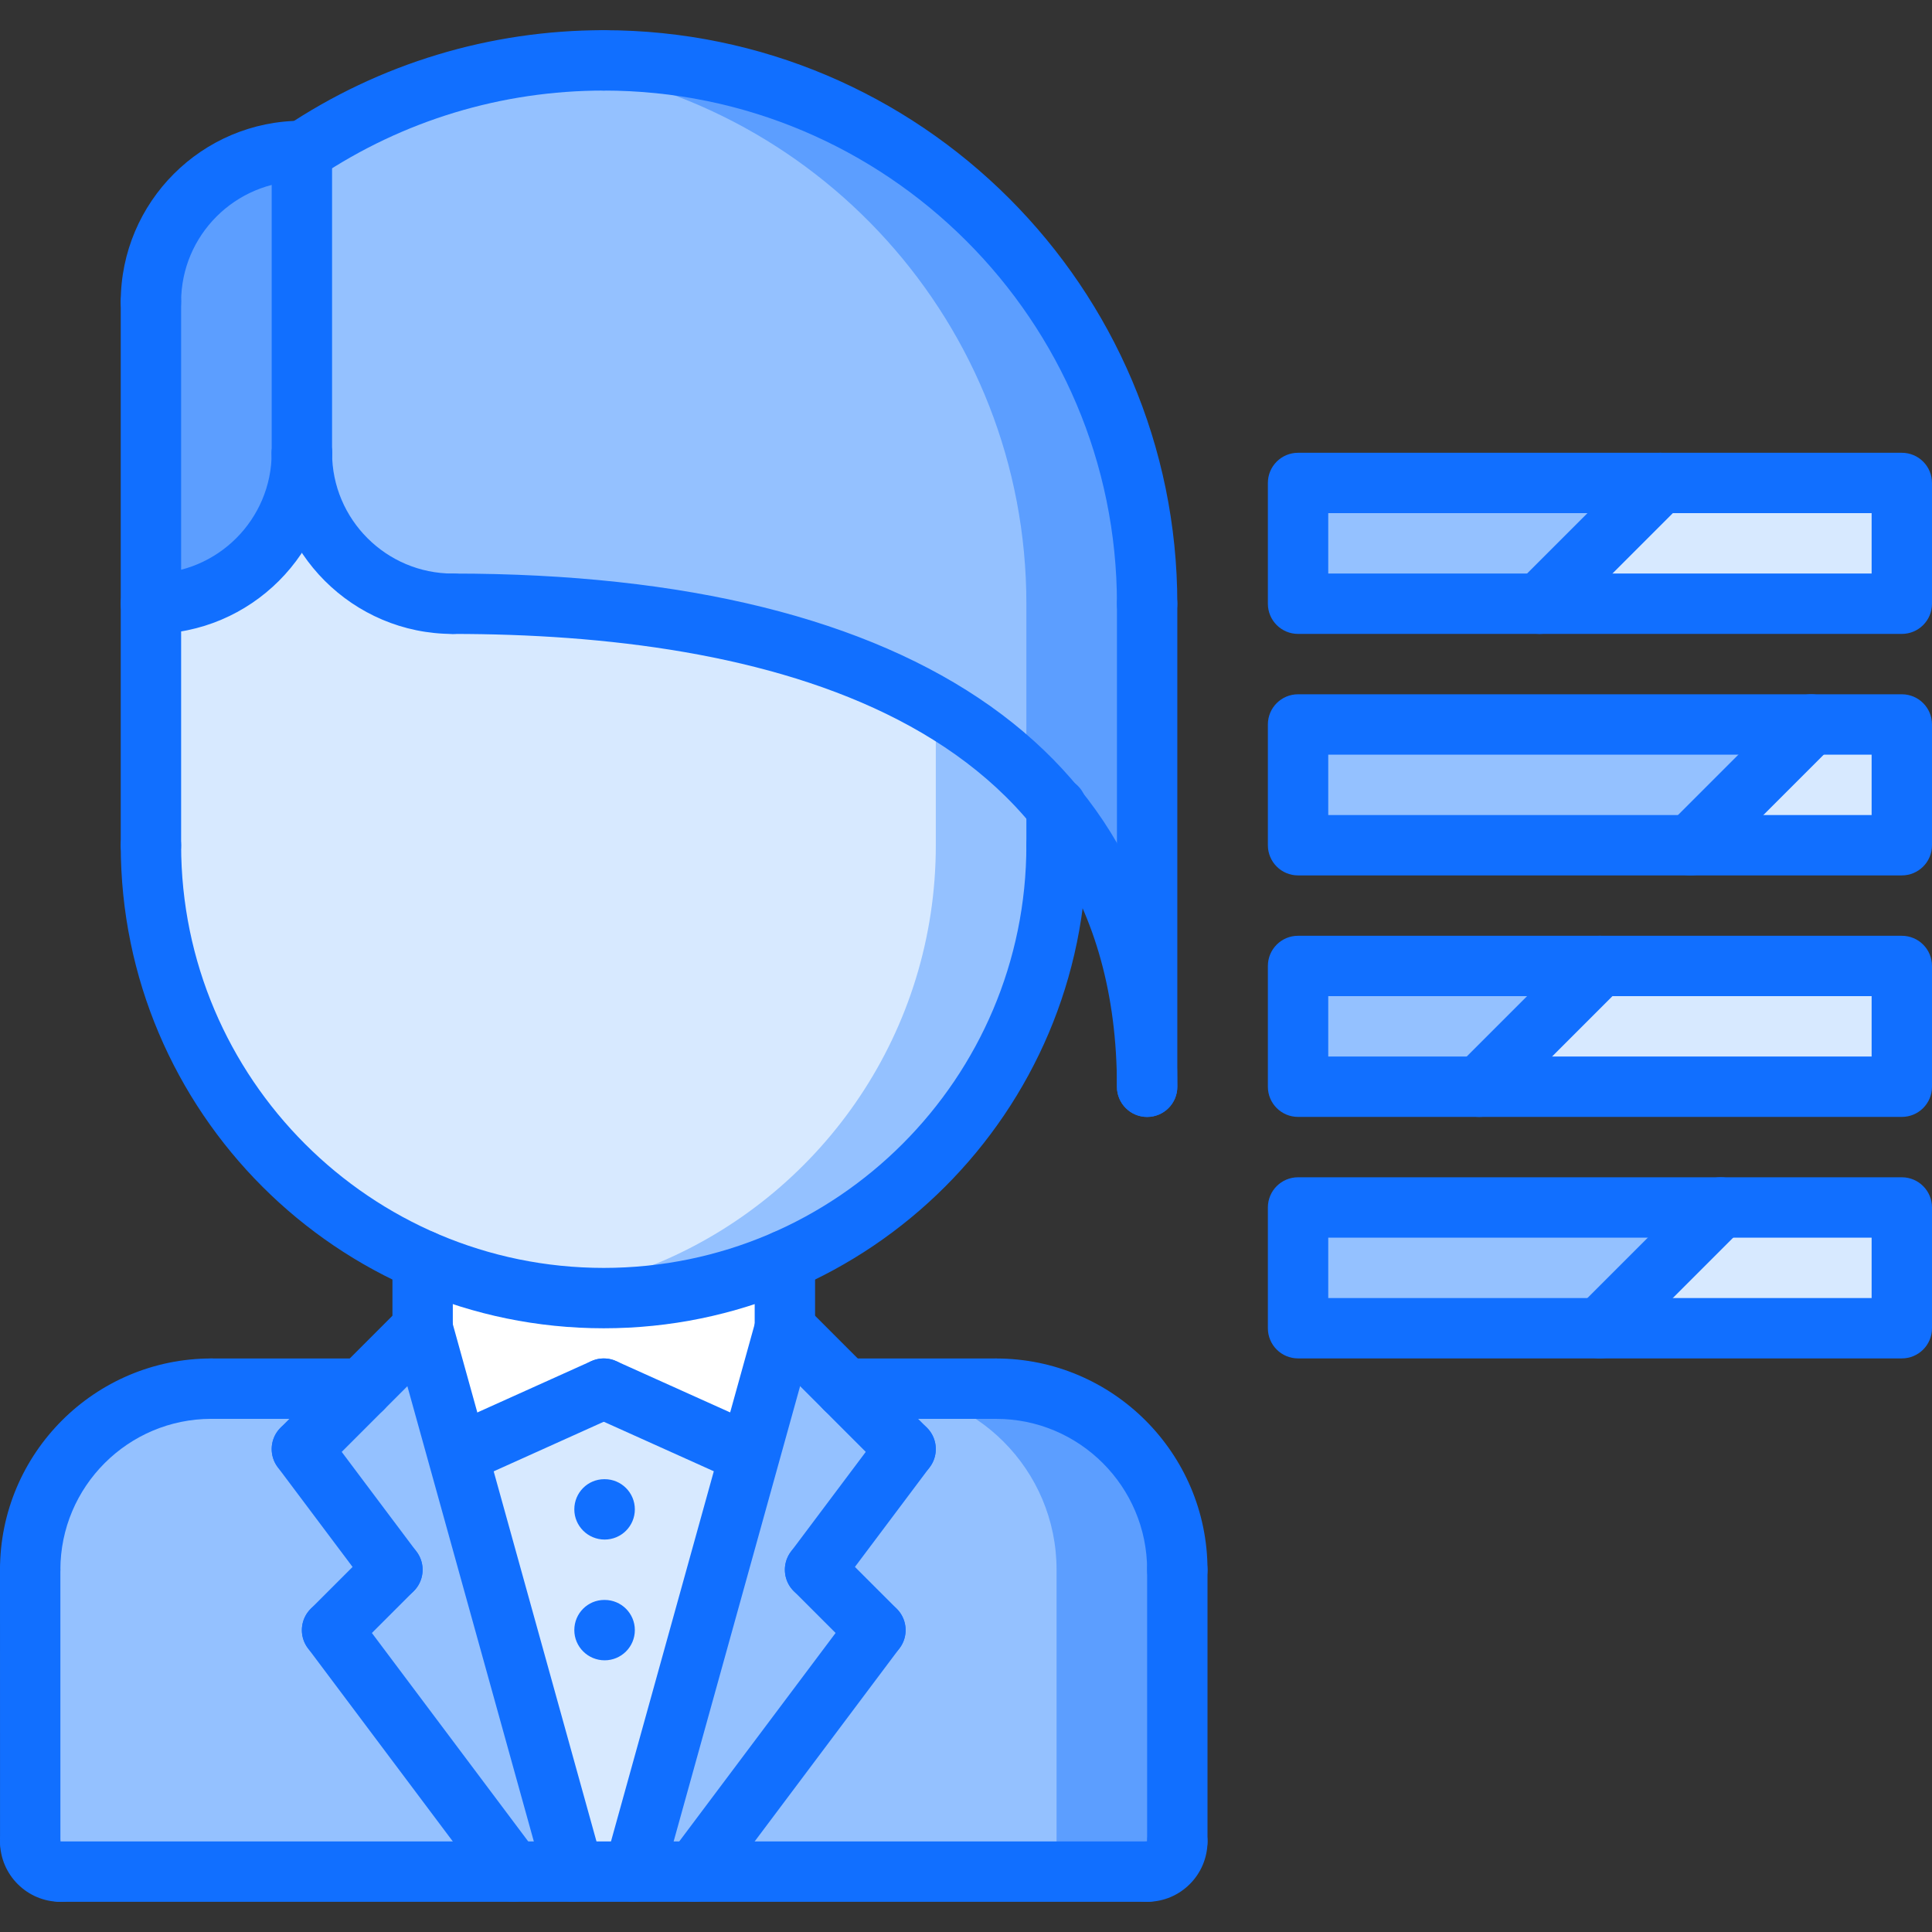 <?xml version="1.0" encoding="utf-8"?>
<!-- Generator: Adobe Illustrator 16.0.0, SVG Export Plug-In . SVG Version: 6.00 Build 0)  -->
<!DOCTYPE svg PUBLIC "-//W3C//DTD SVG 1.1//EN" "http://www.w3.org/Graphics/SVG/1.1/DTD/svg11.dtd">
<svg version="1.1" xmlns="http://www.w3.org/2000/svg" xmlns:xlink="http://www.w3.org/1999/xlink" x="0px" y="0px" width="64px"
	 height="64px" viewBox="0 0 64 64" enable-background="new 0 0 64 64" xml:space="preserve">
<rect x="0" y="0" width="64" height="64" fill="#333333" stroke="none"/>
<g id="_x35_0_document_x2C__optimization_x2C__documentation_x2C__business_x2C__office_x2C__corporation_x2C__job">
</g>
<g id="_x34_9_human_x2C__resource_x2C__conveyor_x2C__business_x2C__office_x2C__corporation_x2C__job">
</g>
<g id="_x34_8_knowledge_x2C__training_x2C__growth_x2C__book_x2C__business_x2C__office_x2C__corporation">
</g>
<g id="_x34_7_skill_x2C__competence_x2C__experience_x2C__business_x2C__office_x2C__corporation_x2C__job">
	<g>
		<polygon fill="#94C1FF" points="55,16 51,20 43,20 43,16 		"/>
	</g>
	<g>
		<polygon fill="#D7E9FF" points="63,16 63,20 51,20 55,16 		"/>
	</g>
	<g>
		<polygon fill="#D7E9FF" points="63,24 63,28 56,28 60,24 		"/>
	</g>
	<g>
		<polygon fill="#94C1FF" points="60,24 56,28 43,28 43,24 		"/>
	</g>
	<g>
		<polygon fill="#D7E9FF" points="63,32 63,36 49,36 53,32 		"/>
	</g>
	<g>
		<polygon fill="#94C1FF" points="53,32 49,36 43,36 43,32 		"/>
	</g>
	<g>
		<polygon fill="#94C1FF" points="57,40 53,44 43,44 43,40 		"/>
	</g>
	<g>
		<polygon fill="#D7E9FF" points="63,40 63,44 53,44 57,40 		"/>
	</g>
	<g>
		<path fill="#94C1FF" d="M39,52v9c0,0.551-0.45,1-1,1H23l6-8l-2-2l3-4l-2-2h5C36.32,46,39,48.69,39,52z"/>
	</g>
	<g>
		<path fill="#5C9EFF" d="M33,46h-4c3.32,0,6,2.69,6,6v9c0,0.551-0.45,1-1,1h4c0.55,0,1-0.449,1-1v-9C39,48.69,36.32,46,33,46z"/>
	</g>
	<g>
		<polygon fill="#94C1FF" points="23,62 21,62 24.86,48.12 26,44 28,46 30,48 27,52 29,54 		"/>
	</g>
	<g>
		<path fill="#94C1FF" d="M11,54l6,8H2c-0.55,0-1-0.449-1-1v-9c0-3.31,2.68-6,6-6h5l-2,2l3,4L11,54z"/>
	</g>
	<g>
		<polygon fill="#94C1FF" points="15.14,48.12 19,62 17,62 11,54 13,52 10,48 12,46 14,44 		"/>
	</g>
	<g>
		<polygon fill="#D7E9FF" points="24.86,48.12 21,62 19,62 15.14,48.12 15.56,48 20,46 24.44,48 		"/>
	</g>
	<g>
		<path fill="#FFFFFF" d="M20,43c2.13,0,4.16-0.449,6-1.25V44l-1.14,4.12L24.44,48L20,46l-4.44,2l-0.42,0.12L14,44v-2.25
			C15.84,42.551,17.87,43,20,43z"/>
	</g>
	<g>
		<path fill="#5C9EFF" d="M10,5.03V15c0,2.761-2.24,5-5,5V10c0-2.76,2.24-5,5-5l0.01,0.021C10.01,5.03,10,5.03,10,5.03z"/>
	</g>
	<g>
		<path fill="#D7E9FF" d="M35,26.744C30.343,21.025,21.265,20,15,20c-2.76,0-5-2.239-5-5c0,2.761-2.24,5-5,5v8
			c0,6.15,3.7,11.44,9,13.75c1.84,0.801,3.87,1.25,6,1.25s4.16-0.449,6-1.25c5.3-2.31,9-7.6,9-13.75v-0.797V26.83V26.744z"/>
	</g>
	<g>
		<path fill="#94C1FF" d="M35,26.744c-1.113-1.367-2.479-2.464-4-3.345V28c0,6.15-3.7,11.44-9,13.75c-1.253,0.545-2.6,0.912-4,1.101
			C18.656,42.938,19.32,43,20,43c2.13,0,4.16-0.449,6-1.25c5.3-2.31,9-7.6,9-13.75v-0.75v-0.42V26.744z"/>
	</g>
	<g>
		<path fill="#94C1FF" d="M38,20v16c0-3.939-1.13-6.93-2.94-9.189C30.42,21.03,21.29,20,15,20c-2.76,0-5-2.239-5-5V5.03
			c0,0,0.01,0,0.01-0.01C12.87,3.12,16.3,2,20,2C29.94,2,38,10.061,38,20z"/>
	</g>
	<g>
		<path fill="#5C9EFF" d="M20,2c-0.67,0-1.328,0.049-1.979,0.12C27.009,3.126,34,10.744,34,20v5.655
			c0.372,0.364,0.73,0.745,1.06,1.155C36.87,29.07,38,32.061,38,36V20C38,10.061,29.94,2,20,2z"/>
	</g>
	<g>
		<g id="_x31_0_avatar_x2C__woman_x2C__style_x2C__people_x2C__hairstyle_x2C__beauty_x2C__saloon">
			<g>
				<path fill="#116FFF" d="M1,53.003c-0.553,0-1-0.447-1-1c0-3.861,3.141-7.002,7.002-7.002c0.553,0,1,0.447,1,1s-0.447,1-1,1
					C4.244,47.001,2,49.245,2,52.003C2,52.556,1.553,53.003,1,53.003z"/>
			</g>
			<g>
				<path fill="#116FFF" d="M39,53.002c-0.553,0-1-0.447-1-1c0-2.757-2.243-5-5-5c-0.553,0-1-0.447-1-1s0.447-1,1-1
					c3.859,0,7,3.141,7,7C40,52.555,39.553,53.002,39,53.002z"/>
			</g>
			<g>
				<path fill="#116FFF" d="M11.999,47.002L11.999,47.002l-4.997-0.001c-0.553,0-1-0.448-1-1c0-0.553,0.448-1,1-1l0,0l4.997,0.001
					c0.553,0,1,0.448,1,1C12.999,46.555,12.551,47.002,11.999,47.002z"/>
			</g>
			<g>
				<path fill="#116FFF" d="M33,47.002L33,47.002l-4.999-0.001c-0.553,0-1-0.448-1-1c0-0.553,0.448-1,1-1l0,0L33,45.002
					c0.553,0,1,0.448,1,1C34,46.555,33.552,47.002,33,47.002z"/>
			</g>
			<g>
				<path fill="#116FFF" d="M1.001,62c-0.552,0-1-0.447-1-1L0,52.003c0-0.552,0.447-1,1-1c0.552,0,1,0.447,1,1L2.001,61
					C2.001,61.552,1.554,62,1.001,62z"/>
			</g>
			<g>
				<path fill="#116FFF" d="M2.001,63c-1.103,0-2-0.897-2-2c0-0.553,0.447-1,1-1s1,0.447,1,1v0.002c0.553,0,1,0.446,1,0.999
					C3.001,62.553,2.554,63,2.001,63z"/>
			</g>
			<g>
				<path fill="#116FFF" d="M38,63c-0.553,0-1-0.447-1-1s0.447-1,1-1h0.002c0-0.553,0.446-1,0.999-1C39.553,60,40,60.447,40,61
					C40,62.103,39.103,63,38,63z"/>
			</g>
			<g>
				<path fill="#116FFF" d="M39,62c-0.553,0-1-0.447-1-1v-8.998c0-0.553,0.447-1,1-1s1,0.447,1,1V61C40,61.553,39.553,62,39,62z"/>
			</g>
			<g>
				<path fill="#116FFF" d="M38,63H2.001c-0.553,0-1-0.447-1-1s0.447-1,1-1H38c0.553,0,1,0.447,1,1S38.553,63,38,63z"/>
			</g>
			<g>
				<path fill="#116FFF" d="M14,45c-0.553,0-1-0.447-1-1v-2.248c0-0.553,0.447-1,1-1s1,0.447,1,1V44C15,44.553,14.553,45,14,45z"/>
			</g>
			<g>
				<path fill="#116FFF" d="M26,45c-0.553,0-1-0.447-1-1v-2.248c0-0.553,0.447-1,1-1s1,0.447,1,1V44C27,44.553,26.553,45,26,45z"/>
			</g>
			<g>
				<path fill="#116FFF" d="M20,44.001c-8.822,0-16-7.178-16-16c0-0.553,0.447-1,1-1s1,0.447,1,1c0,7.72,6.28,14,14,14
					s14-6.28,14-14c0-0.553,0.447-1,1-1s1,0.447,1,1C36,36.823,28.822,44.001,20,44.001z"/>
			</g>
			<g>
				<path fill="#116FFF" d="M5,29.001c-0.553,0-1-0.447-1-1V10c0-0.553,0.447-1,1-1s1,0.447,1,1v18.001
					C6,28.554,5.553,29.001,5,29.001z"/>
			</g>
			<g>
				<path fill="#116FFF" d="M20.03,51c-0.553,0-1.005-0.447-1.005-1s0.442-1,0.994-1h0.011c0.552,0,1,0.447,1,1S20.582,51,20.03,51z
					"/>
			</g>
			<g>
				<path fill="#116FFF" d="M20.03,55c-0.553,0-1.005-0.447-1.005-1s0.442-1,0.994-1h0.011c0.552,0,1,0.447,1,1S20.582,55,20.03,55z
					"/>
			</g>
			<g>
				<path fill="#116FFF" d="M38,21c-0.553,0-1-0.447-1-1c0-9.374-7.626-17-17-17c-0.553,0-1-0.447-1-1s0.447-1,1-1
					c10.477,0,19,8.523,19,19C39,20.553,38.553,21,38,21z"/>
			</g>
			<g>
				<path fill="#116FFF" d="M10.001,6.031c-0.322,0-0.64-0.155-0.832-0.444C8.861,5.128,8.984,4.507,9.444,4.2
					C12.572,2.106,16.223,1,20,1c0.553,0,1,0.447,1,1s-0.447,1-1,1c-3.38,0-6.646,0.99-9.444,2.862
					C10.386,5.977,10.192,6.031,10.001,6.031z"/>
			</g>
			<g>
				<path fill="#116FFF" d="M38,37c-0.553,0-1-0.447-1-1V20c0-0.553,0.447-1,1-1s1,0.447,1,1v16C39,36.553,38.553,37,38,37z"/>
			</g>
			<g>
				<path fill="#116FFF" d="M38,37c-0.553,0-1-0.447-1-1c0-12.397-11.964-15-22-15c-0.553,0-1-0.447-1-1s0.447-1,1-1
					c15.477,0,24,6.037,24,17C39,36.553,38.553,37,38,37z"/>
			</g>
			<g>
				<path fill="#116FFF" d="M35,29.001c-0.553,0-1-0.447-1-1v-1.26c0-0.553,0.447-1,1-1s1,0.447,1,1v1.26
					C36,28.554,35.553,29.001,35,29.001z"/>
			</g>
			<g>
				<path fill="#116FFF" d="M10,16c-0.553,0-1-0.447-1-1V5.031c0-0.553,0.447-1,1-1s1,0.447,1,1V15C11,15.553,10.553,16,10,16z"/>
			</g>
			<g>
				<path fill="#116FFF" d="M5,21c-0.553,0-1-0.447-1-1s0.447-1,1-1c2.206,0,4-1.794,4-4c0-0.553,0.447-1,1-1s1,0.447,1,1
					C11,18.309,8.309,21,5,21z"/>
			</g>
			<g>
				<path fill="#116FFF" d="M15,21c-3.309,0-6-2.691-6-6c0-0.553,0.447-1,1-1s1,0.447,1,1c0,2.206,1.794,4,4,4c0.553,0,1,0.447,1,1
					S15.553,21,15,21z"/>
			</g>
			<g>
				<path fill="#116FFF" d="M5,11c-0.553,0-1-0.447-1-1c0-3.309,2.691-6,6-6c0.553,0,1,0.447,1,1s-0.447,1-1,1c-2.206,0-4,1.794-4,4
					C6,10.553,5.553,11,5,11z"/>
			</g>
			<g>
				<path fill="#116FFF" d="M15.558,49.002c-0.382,0-0.746-0.219-0.913-0.589c-0.227-0.504-0.002-1.096,0.501-1.323l4.443-2.002
					c0.506-0.227,1.097-0.002,1.323,0.501c0.227,0.504,0.002,1.096-0.501,1.323l-4.443,2.002
					C15.834,48.974,15.694,49.002,15.558,49.002z"/>
			</g>
			<g>
				<path fill="#116FFF" d="M24.443,49c-0.137,0-0.276-0.028-0.409-0.088l-4.444-2c-0.504-0.227-0.729-0.818-0.502-1.322
					c0.228-0.504,0.82-0.727,1.322-0.502l4.444,2c0.504,0.227,0.729,0.818,0.502,1.322C25.189,48.781,24.825,49,24.443,49z"/>
			</g>
			<g>
				<g>
					<path fill="#116FFF" d="M10,49.002c-0.256,0-0.512-0.098-0.707-0.293c-0.391-0.391-0.391-1.023,0-1.414l4-4.002
						c0.391-0.391,1.023-0.391,1.414,0s0.391,1.023,0,1.414l-4,4.002C10.512,48.904,10.256,49.002,10,49.002z"/>
				</g>
				<g>
					<path fill="#116FFF" d="M13.001,53c-0.304,0-0.604-0.138-0.801-0.399l-3-3.998c-0.331-0.442-0.242-1.069,0.199-1.4
						c0.444-0.329,1.07-0.242,1.4,0.199l3,3.998c0.331,0.442,0.242,1.069-0.199,1.4C13.42,52.935,13.21,53,13.001,53z"/>
				</g>
				<g>
					<path fill="#116FFF" d="M11,55c-0.256,0-0.512-0.098-0.707-0.293c-0.391-0.391-0.391-1.023,0-1.414l2-2
						c0.391-0.391,1.023-0.391,1.414,0s0.391,1.023,0,1.414l-2,2C11.512,54.902,11.256,55,11,55z"/>
				</g>
				<g>
					<path fill="#116FFF" d="M17.001,63c-0.305,0-0.604-0.138-0.801-0.4l-6-8c-0.332-0.441-0.242-1.068,0.2-1.399
						c0.441-0.332,1.067-0.243,1.399,0.2l6,8c0.332,0.441,0.242,1.068-0.2,1.399C17.42,62.935,17.21,63,17.001,63z"/>
				</g>
				<g>
					<path fill="#116FFF" d="M18.999,63c-0.438,0-0.84-0.29-0.963-0.732l-5-18c-0.147-0.532,0.164-1.083,0.696-1.231
						c0.531-0.146,1.084,0.164,1.231,0.696l5,18c0.147,0.532-0.164,1.083-0.696,1.231C19.178,62.988,19.088,63,18.999,63z"/>
				</g>
			</g>
			<g>
				<g>
					<path fill="#116FFF" d="M30,49.002c-0.256,0-0.512-0.098-0.707-0.293l-4-4.002c-0.391-0.391-0.391-1.023,0-1.414
						s1.023-0.391,1.414,0l4,4.002c0.391,0.391,0.391,1.023,0,1.414C30.512,48.904,30.256,49.002,30,49.002z"/>
				</g>
				<g>
					<path fill="#116FFF" d="M26.999,53c-0.209,0-0.419-0.065-0.6-0.2c-0.441-0.331-0.53-0.958-0.199-1.4l3-3.998
						c0.331-0.442,0.957-0.529,1.4-0.199c0.441,0.331,0.53,0.958,0.199,1.4l-3,3.998C27.604,52.862,27.303,53,26.999,53z"/>
				</g>
				<g>
					<path fill="#116FFF" d="M29,55c-0.256,0-0.512-0.098-0.707-0.293l-2-2c-0.391-0.391-0.391-1.023,0-1.414s1.023-0.391,1.414,0
						l2,2c0.391,0.391,0.391,1.023,0,1.414C29.512,54.902,29.256,55,29,55z"/>
				</g>
				<g>
					<path fill="#116FFF" d="M22.999,63c-0.209,0-0.419-0.065-0.599-0.2c-0.442-0.331-0.532-0.958-0.2-1.399l6-8
						c0.332-0.442,0.958-0.531,1.399-0.2c0.442,0.331,0.532,0.958,0.2,1.399l-6,8C23.604,62.862,23.304,63,22.999,63z"/>
				</g>
				<g>
					<path fill="#116FFF" d="M21.001,63c-0.089,0-0.179-0.012-0.269-0.036c-0.532-0.148-0.844-0.699-0.696-1.231l5-18
						c0.148-0.532,0.7-0.842,1.231-0.696c0.532,0.148,0.844,0.699,0.696,1.231l-5,18C21.841,62.71,21.438,63,21.001,63z"/>
				</g>
			</g>
		</g>
		<g>
			<g>
				<path fill="#116FFF" d="M63,28.999H43c-0.553,0-1-0.447-1-1v-4c0-0.553,0.447-1,1-1h20c0.553,0,1,0.447,1,1v4
					C64,28.552,63.553,28.999,63,28.999z M44,26.999h18v-2H44V26.999z"/>
			</g>
			<g>
				<path fill="#116FFF" d="M63,36.999H43c-0.553,0-1-0.447-1-1v-4c0-0.553,0.447-1,1-1h20c0.553,0,1,0.447,1,1v4
					C64,36.552,63.553,36.999,63,36.999z M44,34.999h18v-2H44V34.999z"/>
			</g>
			<g>
				<path fill="#116FFF" d="M63,44.999H43c-0.553,0-1-0.447-1-1v-4c0-0.553,0.447-1,1-1h20c0.553,0,1,0.447,1,1v4
					C64,44.552,63.553,44.999,63,44.999z M44,42.999h18v-2H44V42.999z"/>
			</g>
			<g>
				<path fill="#116FFF" d="M56,28.999c-0.256,0-0.512-0.098-0.707-0.293c-0.391-0.391-0.391-1.023,0-1.414l4-4
					c0.391-0.391,1.023-0.391,1.414,0s0.391,1.023,0,1.414l-4,4C56.512,28.901,56.256,28.999,56,28.999z"/>
			</g>
			<g>
				<path fill="#116FFF" d="M49,36.999c-0.256,0-0.512-0.098-0.707-0.293c-0.391-0.391-0.391-1.023,0-1.414l4-4
					c0.391-0.391,1.023-0.391,1.414,0s0.391,1.023,0,1.414l-4,4C49.512,36.901,49.256,36.999,49,36.999z"/>
			</g>
			<g>
				<path fill="#116FFF" d="M53,44.999c-0.256,0-0.512-0.098-0.707-0.293c-0.391-0.391-0.391-1.023,0-1.414l4-4
					c0.391-0.391,1.023-0.391,1.414,0s0.391,1.023,0,1.414l-4,4C53.512,44.901,53.256,44.999,53,44.999z"/>
			</g>
			<g>
				<path fill="#116FFF" d="M63,20.999H43c-0.553,0-1-0.447-1-1v-4c0-0.553,0.447-1,1-1h20c0.553,0,1,0.447,1,1v4
					C64,20.552,63.553,20.999,63,20.999z M44,18.999h18v-2H44V18.999z"/>
			</g>
			<g>
				<path fill="#116FFF" d="M51,20.999c-0.256,0-0.512-0.098-0.707-0.293c-0.391-0.391-0.391-1.023,0-1.414l4-4
					c0.391-0.391,1.023-0.391,1.414,0s0.391,1.023,0,1.414l-4,4C51.512,20.901,51.256,20.999,51,20.999z"/>
			</g>
		</g>
	</g>
</g>
<g id="_x34_6_target_x2C__success_x2C__victory_x2C__business_x2C__office_x2C__corporation_x2C__job">
</g>
<g id="_x34_5_inbox_x2C__letter_x2C__email_x2C__business_x2C__office_x2C__corporation_x2C__job">
</g>
<g id="_x34_4_document_x2C__workflow_x2C__sharing_x2C__business_x2C__office_x2C__corporation_x2C__job">
</g>
<g id="_x34_3_budget_x2C__allocation_x2C__money_x2C__business_x2C__office_x2C__corporation_x2C__job">
</g>
<g id="_x34_2_case_x2C__task_x2C__project_x2C__business_x2C__office_x2C__corporation_x2C__job">
</g>
<g id="_x34_1_structure_x2C__structuring_x2C__tasks_x2C__business_x2C__office_x2C__corporation_x2C__job">
</g>
<g id="_x34_0_choice_x2C__dilemma_x2C__question_x2C__business_x2C__office_x2C__corporation_x2C__job">
</g>
<g id="_x33_9_workplace_x2C__table_x2C__laptop_x2C__business_x2C__office_x2C__corporation_x2C__job">
</g>
<g id="_x33_8_bribe_x2C__bag_x2C__money_x2C__business_x2C__office_x2C__corporation_x2C__job">
</g>
<g id="_x33_7_corruption_x2C__forage_x2C__money_x2C__business_x2C__office_x2C__corporation_x2C__job">
</g>
<g id="_x33_6_career_x2C__ladder_x2C__success_x2C__business_x2C__office_x2C__corporation_x2C__job">
</g>
<g id="_x33_5_review_x2C__feedback_x2C__rating_x2C__business_x2C__office_x2C__corporation_x2C__job">
</g>
<g id="_x33_4_manipulation_x2C__thread_x2C__puppet_x2C__business_x2C__office_x2C__corporation_x2C__job">
</g>
<g id="_x33_3_location_x2C__map_x2C__pin_x2C__business_x2C__office_x2C__corporation_x2C__job">
</g>
<g id="_x33_2_retirement_x2C__old_x2C__man_x2C__door_x2C__business_x2C__office_x2C__corporation">
</g>
<g id="_x33_1_victory_x2C__success_x2C__medal_x2C__reward_x2C__business_x2C__office_x2C__corporation">
</g>
<g id="_x33_0_dismissal_x2C__box_x2C__door_x2C__business_x2C__office_x2C__corporation_x2C__job">
</g>
<g id="_x32_9_meeting_x2C__discussion_x2C__question_x2C__business_x2C__office_x2C__corporation_x2C__job">
</g>
<g id="_x32_8_strategy_x2C__vision_x2C__eye_x2C__chess_x2C__business_x2C__office_x2C__corporation">
</g>
<g id="_x32_7_board_x2C__task_x2C__process_x2C__business_x2C__office_x2C__corporation_x2C__job">
</g>
<g id="_x32_6_scheme_x2C__board_x2C__structure_x2C__business_x2C__office_x2C__corporation_x2C__job">
</g>
<g id="_x32_5_conflict_x2C__dialog_x2C__discussion_x2C__business_x2C__office_x2C__corporation_x2C__job">
</g>
<g id="_x32_4_documentation_x2C__document_x2C__repository_x2C__business_x2C__office_x2C__corporation_x2C__job">
</g>
<g id="_x32_3_sprint_x2C__programming_x2C__code_x2C__business_x2C__office_x2C__corporation_x2C__job">
</g>
<g id="_x32_2_cram_x2C__tablet_x2C__work_x2C__business_x2C__office_x2C__corporation_x2C__job">
</g>
<g id="_x32_1_leader_x2C__discoverer_x2C__flag_x2C__business_x2C__office_x2C__corporation_x2C__job">
</g>
<g id="_x32_0_rally_x2C__collective_x2C__arm_x2C__business_x2C__office_x2C__corporation_x2C__job">
</g>
<g id="_x31_9_consolidation_x2C__portfolio_x2C__puzzle_x2C__business_x2C__office_x2C__corporation_x2C__job">
</g>
<g id="_x31_8_idea_x2C__creative_x2C__work_x2C__business_x2C__office_x2C__corporation_x2C__job">
</g>
<g id="_x31_7_problem_x2C__stress_x2C__resistance_x2C__business_x2C__office_x2C__corporation_x2C__job">
</g>
<g id="_x31_6_hard_x2C__skills_x2C__skill_x2C__portfolio_x2C__book_x2C__business_x2C__office">
</g>
<g id="_x31_5_time_x2C__management_x2C__clock_x2C__deadline_x2C__business_x2C__office_x2C__corporation">
</g>
<g id="_x31_4_multitasking_x2C__task_x2C__work_x2C__business_x2C__office_x2C__corporation_x2C__job">
</g>
<g id="_x31_3_tranquility_x2C__yoga_x2C__lotus_x2C__posture_x2C__business_x2C__office_x2C__corporation">
</g>
<g id="_x31_2_corporate_x2C__party_x2C__business_x2C__office_x2C__corporation_x2C__job">
</g>
<g id="_x31_1_dialog_x2C__discussion_x2C__work_x2C__business_x2C__office_x2C__corporation_x2C__job">
</g>
<g id="_x31_0_listening_x2C__skill_x2C__dialog_x2C__business_x2C__office_x2C__corporation_x2C__job">
</g>
<g id="_x39__training_x2C__book_x2C__lesson_x2C__business_x2C__office_x2C__corporation_x2C__job">
</g>
<g id="_x38__dress_x2C__code_x2C__shirt_x2C__business_x2C__office_x2C__corporation_x2C__job">
</g>
<g id="_x37__task_x2C__program_x2C__ticket_x2C__business_x2C__office_x2C__corporation_x2C__job">
</g>
<g id="_x36__plan_x2C__graph_x2C__stage_x2C__business_x2C__office_x2C__corporation_x2C__job">
</g>
<g id="_x35__boss_x2C__king_x2C__crown_x2C__business_x2C__office_x2C__corporation_x2C__job">
</g>
<g id="_x34__structure_x2C__structuring_x2C__business_x2C__office_x2C__corporation_x2C__job">
</g>
<g id="_x33__soft_x2C__skills_x2C__communication_x2C__business_x2C__office_x2C__corporation_x2C__job">
</g>
<g id="_x32__office_x2C__house_x2C__portfolio_x2C__business_x2C__corporation_x2C__job">
</g>
<g id="_x31__corporate_x2C__rules_x2C__book_x2C__business_x2C__office_x2C__corporation_x2C__job">
</g>
</svg>
